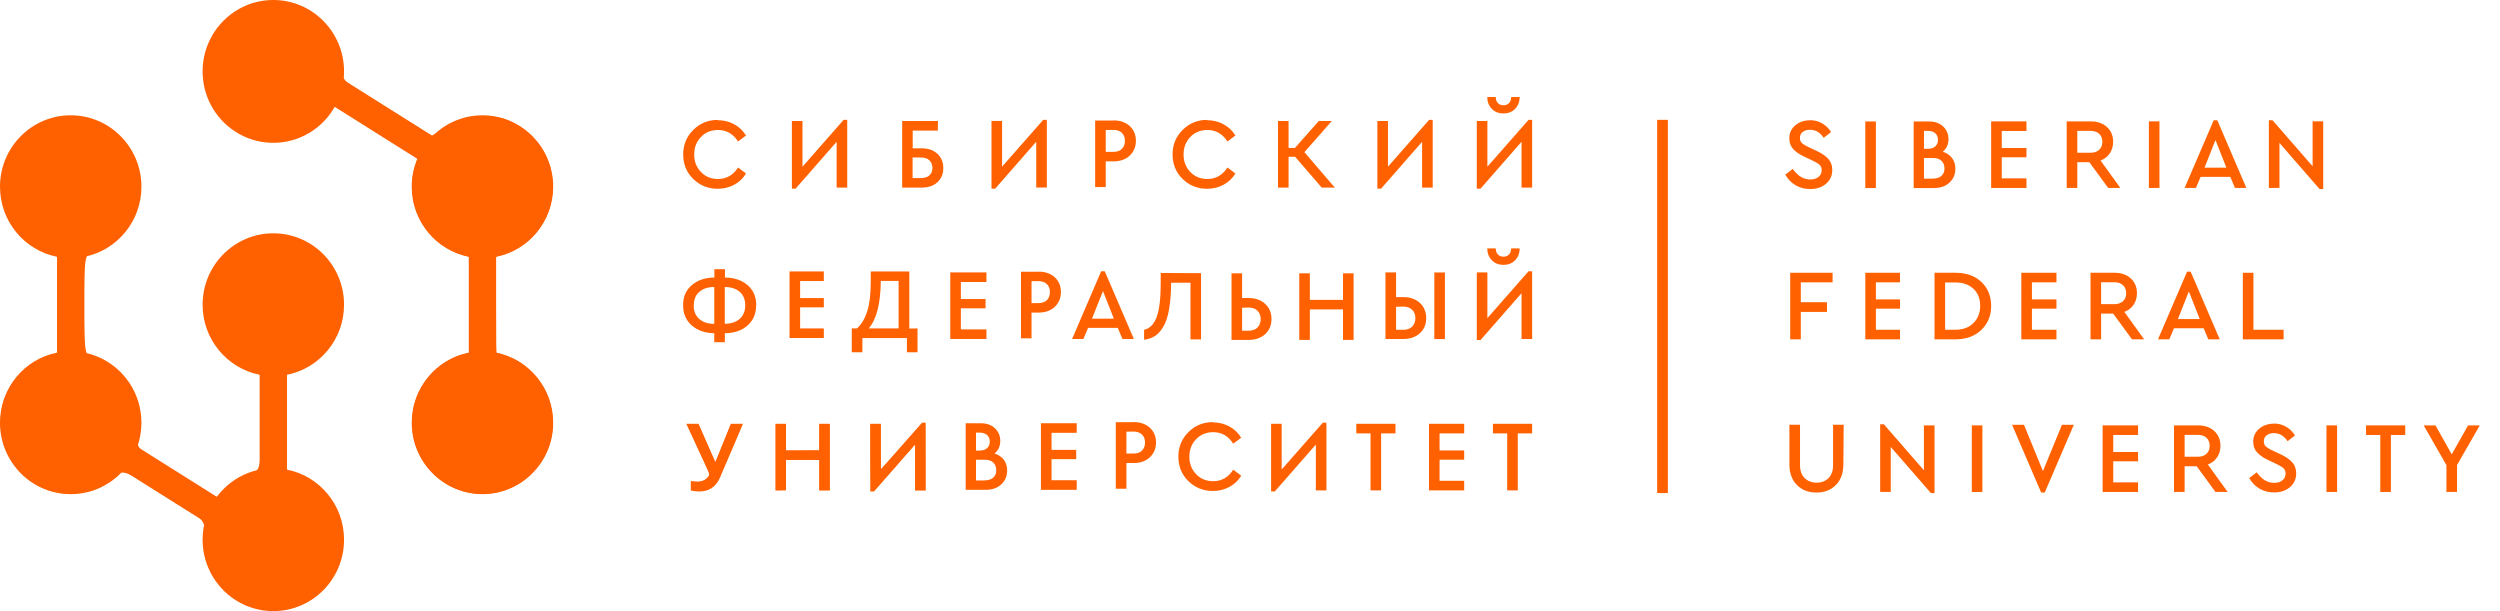 <svg width="180" height="44" viewBox="0 0 180 44" fill="none" xmlns="http://www.w3.org/2000/svg">
<path d="M35.721 25.391V18.489C38.062 18.026 39.828 15.943 39.828 13.444C39.828 10.604 37.548 8.302 34.736 8.302C33.339 8.302 32.073 8.87 31.153 9.791L24.735 5.754C24.759 5.553 24.771 5.349 24.771 5.142C24.771 2.302 22.491 0 19.679 0C16.867 0 14.588 2.302 14.588 5.142C14.588 7.981 16.867 10.283 19.679 10.283C21.571 10.283 23.222 9.241 24.1 7.694L30.047 11.436C29.789 12.053 29.645 12.731 29.645 13.444C29.645 15.943 31.411 18.026 33.752 18.489V25.391C31.411 25.854 29.645 27.937 29.645 30.436C29.645 33.276 31.925 35.578 34.736 35.578C37.548 35.578 39.828 33.276 39.828 30.436C39.828 27.937 38.062 25.854 35.721 25.391" fill="#FF6000"/>
<path d="M24.771 21.94C24.771 19.1 22.492 16.798 19.68 16.798C16.868 16.798 14.588 19.1 14.588 21.94C14.588 24.439 16.355 26.52 18.695 26.983V33.813C17.44 34.061 16.35 34.776 15.61 35.77L9.886 32.169C10.078 31.628 10.183 31.044 10.183 30.436C10.183 27.937 8.417 25.854 6.076 25.391V18.489C8.417 18.026 10.183 15.943 10.183 13.444C10.183 10.604 7.904 8.302 5.092 8.302C2.279 8.302 0 10.604 0 13.444C0 15.943 1.766 18.026 4.107 18.489V25.391C1.766 25.854 0 27.937 0 30.436C0 33.276 2.279 35.578 5.092 35.578C6.594 35.578 7.945 34.921 8.877 33.875L14.75 37.569C14.644 37.981 14.588 38.413 14.588 38.858C14.588 41.698 16.868 44 19.68 44C22.492 44 24.771 41.698 24.771 38.858C24.771 36.359 23.005 34.276 20.665 33.813V26.983C23.005 26.52 24.771 24.439 24.771 21.94Z" fill="#FF6000"/>
<path d="M130.305 8.652C130.645 8.652 130.945 8.732 131.212 8.891C131.477 9.051 131.686 9.255 131.837 9.508L131.305 9.923C131.054 9.538 130.724 9.342 130.313 9.342C130.112 9.342 129.938 9.392 129.803 9.494C129.666 9.595 129.593 9.741 129.593 9.93C129.593 10.097 129.645 10.22 129.745 10.308C129.845 10.395 130.017 10.504 130.256 10.613L130.786 10.86C131.168 11.034 131.456 11.237 131.644 11.448C131.83 11.659 131.923 11.92 131.923 12.232C131.923 12.646 131.772 12.981 131.47 13.234C131.168 13.489 130.786 13.612 130.327 13.612C129.938 13.612 129.587 13.518 129.278 13.336C128.969 13.154 128.724 12.901 128.543 12.573L129.082 12.16C129.436 12.668 129.852 12.922 130.335 12.922C130.579 12.922 130.78 12.864 130.931 12.741C131.081 12.617 131.161 12.457 131.161 12.254C131.161 12.088 131.112 11.956 131.003 11.862C130.895 11.767 130.716 11.659 130.463 11.543L129.938 11.295C129.587 11.129 129.313 10.954 129.119 10.743C128.925 10.533 128.831 10.271 128.831 9.959C128.831 9.574 128.975 9.262 129.263 9.022C129.55 8.782 129.903 8.659 130.327 8.659L130.305 8.652Z" fill="#FF6000"/>
<path d="M135.063 13.539H134.301V8.745H135.063V13.539Z" fill="#FF6000"/>
<path d="M139.168 12.857C139.435 12.857 139.645 12.792 139.787 12.661C139.931 12.53 140.002 12.348 140.002 12.123C140.002 11.899 139.931 11.716 139.787 11.579C139.645 11.441 139.442 11.375 139.175 11.375H138.526V12.865H139.175L139.168 12.857ZM138.526 9.421V10.714H138.794C139.033 10.714 139.212 10.657 139.342 10.54C139.47 10.424 139.535 10.265 139.535 10.068C139.535 9.872 139.471 9.712 139.342 9.596C139.212 9.479 139.033 9.421 138.794 9.421H138.526ZM139.888 10.925C140.168 11.019 140.391 11.172 140.549 11.382C140.707 11.593 140.786 11.847 140.786 12.145C140.786 12.552 140.644 12.886 140.363 13.147C140.082 13.409 139.707 13.539 139.247 13.539H137.785V8.746H138.875C139.298 8.746 139.645 8.862 139.902 9.102C140.161 9.342 140.29 9.647 140.29 10.024C140.29 10.395 140.154 10.693 139.888 10.917V10.925Z" fill="#FF6000"/>
<path d="M145.905 9.429H144.126V10.657H145.905V11.324H144.126V12.842H145.905V13.532H143.363V8.739H145.905V9.429Z" fill="#FF6000"/>
<path d="M149.565 10.998H150.521C150.788 10.998 150.996 10.925 151.146 10.78C151.298 10.634 151.37 10.445 151.37 10.213C151.37 9.973 151.298 9.785 151.146 9.64C150.996 9.494 150.788 9.422 150.521 9.422H149.565V10.998ZM151.788 13.532L150.435 11.68H149.565V13.532H148.803V8.739H150.535C151.019 8.739 151.407 8.877 151.7 9.146C151.995 9.414 152.146 9.77 152.146 10.206C152.146 10.518 152.067 10.794 151.909 11.034C151.751 11.274 151.528 11.448 151.24 11.557L152.665 13.532H151.788Z" fill="#FF6000"/>
<path d="M155.482 13.532H154.719V8.738H155.482V13.532Z" fill="#FF6000"/>
<path d="M159.515 10.082L158.725 12.072H160.299L159.515 10.082ZM160.58 12.733H158.444L158.106 13.532H157.293L159.386 8.659H159.646L161.738 13.532H160.917L160.58 12.733Z" fill="#FF6000"/>
<path d="M167.271 8.738V13.612H167.01L164.121 10.293V13.533H163.358V8.659H163.623L166.508 11.971V8.738H167.271Z" fill="#FF6000"/>
<path d="M131.946 20.329H129.658V21.76H131.542V22.457H129.658V24.433H128.896V19.639H131.946V20.329Z" fill="#FF6000"/>
<path d="M136.8 20.329H135.064V21.557H136.8V22.225H135.064V23.743H136.8V24.433H134.302V19.639H136.8V20.329Z" fill="#FF6000"/>
<path d="M140.048 20.337V23.743H140.766C141.32 23.743 141.759 23.583 142.083 23.264C142.406 22.944 142.573 22.53 142.573 22.029C142.573 21.514 142.415 21.099 142.089 20.794C141.766 20.489 141.327 20.337 140.774 20.337H140.048ZM140.78 19.639C141.566 19.639 142.191 19.857 142.659 20.3C143.126 20.744 143.363 21.318 143.363 22.029C143.363 22.733 143.126 23.307 142.652 23.758C142.176 24.208 141.55 24.433 140.774 24.433H139.285V19.639H140.774H140.78Z" fill="#FF6000"/>
<path d="M148.065 20.329H146.298V21.557H148.065V22.225H146.298V23.743H148.065V24.433H145.535V19.639H148.065V20.329Z" fill="#FF6000"/>
<path d="M151.28 21.898H152.236C152.503 21.898 152.71 21.826 152.861 21.68C153.013 21.535 153.085 21.346 153.085 21.113C153.085 20.874 153.012 20.685 152.861 20.54C152.71 20.395 152.503 20.322 152.236 20.322H151.28V21.898ZM153.503 24.433L152.15 22.581H151.28V24.433H150.518V19.639H152.25C152.733 19.639 153.122 19.778 153.415 20.046C153.71 20.315 153.861 20.671 153.861 21.107C153.861 21.419 153.782 21.695 153.624 21.935C153.466 22.174 153.242 22.348 152.954 22.457L154.379 24.433H153.503Z" fill="#FF6000"/>
<path d="M157.598 20.983L156.808 22.973H158.382L157.598 20.983ZM158.663 23.634H156.527L156.189 24.433H155.376L157.469 19.559H157.728L159.821 24.433H159L158.663 23.634Z" fill="#FF6000"/>
<path d="M162.247 23.743H164.419V24.433H161.484V19.639H162.247V23.743Z" fill="#FF6000"/>
<path d="M132.723 33.438C132.715 34.062 132.542 34.556 132.184 34.919C131.823 35.283 131.356 35.464 130.786 35.464C130.205 35.464 129.737 35.283 129.377 34.919C129.017 34.556 128.838 34.062 128.838 33.438V30.583H129.601V33.489C129.601 33.896 129.715 34.208 129.938 34.425C130.161 34.643 130.449 34.753 130.802 34.753C131.147 34.753 131.427 34.643 131.651 34.425C131.874 34.208 131.981 33.896 131.981 33.489V30.583H132.744L132.723 33.438Z" fill="#FF6000"/>
<path d="M139.285 30.627V35.5H139.025L136.134 32.181V35.421H135.372V30.547H135.637L138.522 33.859V30.627H139.285Z" fill="#FF6000"/>
<path d="M142.731 35.421H141.969V30.627H142.731V35.421Z" fill="#FF6000"/>
<path d="M149.315 30.587L147.222 35.46H146.962L144.87 30.587H145.726L147.093 33.92L148.459 30.587H149.315Z" fill="#FF6000"/>
<path d="M153.941 31.317H152.152V32.544H153.941V33.213H152.152V34.731H153.941V35.421H151.39V30.627H153.941V31.317Z" fill="#FF6000"/>
<path d="M157.292 32.886H158.247C158.514 32.886 158.722 32.813 158.873 32.668C159.024 32.523 159.096 32.334 159.096 32.101C159.096 31.861 159.024 31.673 158.873 31.528C158.722 31.382 158.514 31.31 158.247 31.31H157.292V32.886ZM159.514 35.421L158.161 33.569H157.292V35.421H156.529V30.627H158.261C158.745 30.627 159.133 30.765 159.427 31.034C159.721 31.302 159.873 31.659 159.873 32.094C159.873 32.406 159.794 32.682 159.635 32.922C159.477 33.162 159.254 33.336 158.966 33.445L160.391 35.421H159.514Z" fill="#FF6000"/>
<path d="M163.707 30.495C164.046 30.495 164.346 30.575 164.614 30.735C164.879 30.895 165.087 31.098 165.239 31.352L164.707 31.767C164.455 31.381 164.125 31.185 163.714 31.185C163.514 31.185 163.34 31.236 163.204 31.338C163.067 31.439 162.995 31.584 162.995 31.774C162.995 31.941 163.046 32.064 163.146 32.151C163.247 32.238 163.419 32.348 163.658 32.456L164.188 32.703C164.57 32.878 164.858 33.081 165.045 33.291C165.232 33.502 165.325 33.763 165.325 34.075C165.325 34.49 165.174 34.824 164.872 35.078C164.57 35.333 164.188 35.456 163.728 35.456C163.34 35.456 162.988 35.362 162.679 35.18C162.37 34.998 162.126 34.745 161.944 34.417L162.484 34.004C162.837 34.512 163.253 34.766 163.736 34.766C163.981 34.766 164.181 34.708 164.333 34.585C164.483 34.461 164.562 34.301 164.562 34.098C164.562 33.931 164.513 33.8 164.404 33.706C164.297 33.611 164.118 33.502 163.865 33.387L163.34 33.139C162.988 32.972 162.714 32.797 162.521 32.587C162.326 32.377 162.233 32.115 162.233 31.803C162.233 31.418 162.377 31.106 162.665 30.866C162.952 30.625 163.305 30.503 163.728 30.503L163.707 30.495Z" fill="#FF6000"/>
<path d="M168.27 35.421H167.507V30.627H168.27V35.421Z" fill="#FF6000"/>
<path d="M173.177 31.317H172.143V35.421H171.381V31.317H170.354V30.627H173.177V31.317Z" fill="#FF6000"/>
<path d="M176.906 33.481V35.421H176.143V33.489L174.504 30.627H175.353L176.525 32.712L177.703 30.627H178.545L176.906 33.481Z" fill="#FF6000"/>
<path d="M120.086 35.501H119.316V8.629H120.086V35.501Z" fill="#FF6000"/>
<path d="M51.671 8.654C52.111 8.654 52.506 8.755 52.866 8.951C53.226 9.148 53.506 9.416 53.714 9.757L53.14 10.186C52.787 9.634 52.305 9.359 51.694 9.359C51.204 9.359 50.795 9.525 50.471 9.86C50.146 10.193 49.981 10.615 49.981 11.123C49.981 11.632 50.146 12.053 50.471 12.387C50.795 12.722 51.204 12.888 51.694 12.888C52.305 12.888 52.787 12.613 53.14 12.061L53.714 12.489C53.513 12.831 53.233 13.099 52.873 13.296C52.513 13.491 52.118 13.592 51.679 13.592C50.981 13.592 50.392 13.353 49.909 12.881C49.428 12.409 49.19 11.82 49.19 11.116C49.19 10.418 49.435 9.831 49.918 9.352C50.399 8.872 50.988 8.632 51.687 8.632L51.671 8.654Z" fill="#FF6000"/>
<path d="M61 8.632V13.506H60.237V10.208L57.28 13.586H57.015V8.712H57.778V12.002L60.739 8.632H61Z" fill="#FF6000"/>
<path d="M65.706 11.334V12.822H66.3C66.567 12.822 66.774 12.758 66.918 12.627C67.062 12.496 67.134 12.315 67.134 12.089C67.134 11.865 67.062 11.683 66.918 11.544C66.774 11.407 66.574 11.341 66.307 11.341L65.706 11.334ZM67.524 9.402H65.714V10.68H66.372C66.839 10.68 67.213 10.811 67.494 11.073C67.774 11.334 67.918 11.676 67.918 12.097C67.918 12.51 67.783 12.852 67.501 13.114C67.22 13.375 66.846 13.506 66.379 13.506H64.958V8.712H67.533L67.524 9.402Z" fill="#FF6000"/>
<path d="M75.372 8.629V13.502H74.61V10.205L71.653 13.582H71.388V8.708H72.15V11.998L75.112 8.629H75.372Z" fill="#FF6000"/>
<path d="M79.613 9.359V10.935H80.16C80.427 10.935 80.634 10.863 80.778 10.717C80.922 10.571 80.994 10.383 80.994 10.143C80.994 9.904 80.922 9.714 80.778 9.569C80.634 9.425 80.427 9.352 80.16 9.352L79.613 9.359ZM80.174 8.669C80.657 8.669 81.045 8.807 81.34 9.076C81.633 9.345 81.785 9.701 81.785 10.136C81.785 10.571 81.633 10.927 81.34 11.204C81.045 11.48 80.657 11.617 80.174 11.617H79.613V13.47H78.851V8.676H80.174V8.669Z" fill="#FF6000"/>
<path d="M86.906 8.654C87.344 8.654 87.74 8.755 88.1 8.951C88.46 9.148 88.74 9.416 88.949 9.757L88.375 10.186C88.021 9.634 87.54 9.359 86.929 9.359C86.438 9.359 86.029 9.525 85.706 9.86C85.381 10.193 85.216 10.615 85.216 11.123C85.216 11.632 85.381 12.053 85.706 12.387C86.029 12.722 86.438 12.888 86.929 12.888C87.54 12.888 88.021 12.613 88.375 12.061L88.949 12.489C88.747 12.831 88.467 13.099 88.107 13.296C87.747 13.491 87.352 13.592 86.913 13.592C86.215 13.592 85.627 13.353 85.143 12.881C84.662 12.409 84.425 11.82 84.425 11.116C84.425 10.418 84.669 9.831 85.152 9.352C85.633 8.872 86.222 8.632 86.921 8.632L86.906 8.654Z" fill="#FF6000"/>
<path d="M103.155 8.632V13.506H102.392V10.208L99.435 13.586H99.17V8.712H99.933V12.002L102.895 8.632H103.155Z" fill="#FF6000"/>
<path d="M108.242 8.167C107.903 8.167 107.622 8.058 107.408 7.834C107.192 7.608 107.083 7.325 107.083 6.984H107.694C107.694 7.165 107.745 7.31 107.845 7.419C107.947 7.528 108.082 7.579 108.249 7.579C108.414 7.579 108.552 7.528 108.652 7.419C108.752 7.31 108.803 7.165 108.803 6.984H109.415C109.415 7.325 109.305 7.608 109.091 7.834C108.875 8.058 108.594 8.167 108.256 8.167H108.242ZM110.314 8.632V13.506H109.551V10.208L106.594 13.585H106.329V8.712H107.092V12.002L110.054 8.632H110.314Z" fill="#FF6000"/>
<path d="M52.176 23.31C52.629 23.31 52.989 23.194 53.255 22.962C53.52 22.729 53.657 22.409 53.657 21.995C53.657 21.574 53.529 21.246 53.261 21.014C52.996 20.782 52.636 20.666 52.183 20.666V23.317L52.176 23.31ZM49.946 22.003C49.946 22.417 50.083 22.736 50.349 22.968C50.616 23.201 50.974 23.317 51.427 23.317V20.666C50.974 20.666 50.616 20.782 50.349 21.014C50.083 21.246 49.953 21.574 49.953 21.995L49.946 22.003ZM54.441 21.973C54.441 22.591 54.233 23.077 53.815 23.44C53.398 23.803 52.859 23.985 52.19 23.992V24.639H51.427V23.992C50.766 23.985 50.227 23.796 49.809 23.433C49.393 23.07 49.184 22.583 49.184 21.973C49.184 21.363 49.393 20.884 49.809 20.528C50.227 20.172 50.766 19.99 51.434 19.983V19.38H52.197V19.983C52.866 19.99 53.406 20.172 53.822 20.528C54.24 20.884 54.449 21.363 54.449 21.973H54.441Z" fill="#FF6000"/>
<path d="M74.271 20.248V21.824H74.761C75.028 21.824 75.236 21.751 75.38 21.606C75.524 21.46 75.595 21.271 75.595 21.032C75.595 20.792 75.524 20.603 75.38 20.458C75.236 20.313 75.028 20.241 74.761 20.241L74.271 20.248ZM74.775 19.558C75.258 19.558 75.647 19.696 75.942 19.964C76.235 20.233 76.386 20.589 76.386 21.025C76.386 21.46 76.235 21.816 75.942 22.093C75.647 22.369 75.258 22.506 74.775 22.506H74.271V24.358H73.509V19.565H74.775V19.558Z" fill="#FF6000"/>
<path d="M79.414 20.956L78.623 22.946H80.198L79.414 20.956ZM80.479 23.607H78.342L78.005 24.407H77.191L79.284 19.533H79.544L81.636 24.407H80.816L80.479 23.607Z" fill="#FF6000"/>
<path d="M89.431 22.156V23.812H89.893C90.173 23.812 90.389 23.732 90.54 23.58C90.691 23.427 90.77 23.224 90.77 22.976C90.77 22.73 90.69 22.526 90.54 22.374C90.389 22.221 90.173 22.142 89.893 22.142L89.431 22.156ZM89.431 21.458H89.893C90.389 21.458 90.791 21.597 91.093 21.88C91.395 22.163 91.546 22.526 91.546 22.969C91.546 23.42 91.395 23.782 91.093 24.059C90.791 24.334 90.389 24.473 89.893 24.473H88.669V19.679H89.431V21.458Z" fill="#FF6000"/>
<path d="M104.034 24.413H103.272V19.619H104.034V24.413ZM100.517 22.089V23.746H101.032C101.311 23.746 101.527 23.666 101.679 23.513C101.829 23.361 101.908 23.157 101.908 22.91C101.908 22.663 101.829 22.46 101.679 22.308C101.527 22.155 101.311 22.075 101.032 22.075L100.517 22.089ZM100.517 21.392H101.032C101.527 21.392 101.93 21.53 102.232 21.813C102.534 22.096 102.685 22.46 102.685 22.903C102.685 23.354 102.534 23.716 102.232 23.992C101.93 24.268 101.527 24.407 101.032 24.407H99.754V19.613H100.517V21.392Z" fill="#FF6000"/>
<path d="M108.242 19.068C107.903 19.068 107.622 18.959 107.408 18.734C107.192 18.509 107.083 18.225 107.083 17.885H107.694C107.694 18.065 107.745 18.211 107.845 18.32C107.947 18.429 108.082 18.48 108.249 18.48C108.414 18.48 108.552 18.429 108.652 18.32C108.752 18.211 108.803 18.065 108.803 17.885H109.415C109.415 18.225 109.305 18.509 109.091 18.734C108.875 18.959 108.594 19.068 108.256 19.068H108.242ZM110.314 19.532V24.407H109.551V21.109L106.594 24.486H106.329V19.613H107.092V22.903L110.054 19.532H110.314Z" fill="#FF6000"/>
<path d="M53.492 30.513L51.845 34.37C51.557 35.045 51.053 35.387 50.342 35.387C50.148 35.387 49.947 35.365 49.737 35.314V34.646C50.026 34.668 50.176 34.682 50.191 34.682C50.63 34.682 50.932 34.501 51.097 34.138L49.414 30.513H50.291L51.507 33.281L52.623 30.513L53.492 30.513Z" fill="#FF6000"/>
<path d="M59.743 35.307H58.981V33.113H56.593V35.307H55.831V30.513H56.593V32.424H58.981V30.513H59.743V35.307Z" fill="#FF6000"/>
<path d="M66.647 30.433V35.307H65.884V32.009L62.928 35.387H62.662V30.513H63.425V33.803L66.387 30.433H66.647Z" fill="#FF6000"/>
<path d="M70.897 34.585C71.164 34.585 71.373 34.519 71.515 34.388C71.659 34.257 71.731 34.075 71.731 33.851C71.731 33.626 71.659 33.444 71.515 33.306C71.373 33.168 71.171 33.102 70.904 33.102H70.271V34.592H70.904L70.897 34.585ZM70.271 31.149V32.441H70.524C70.762 32.441 70.941 32.384 71.071 32.267C71.199 32.151 71.264 31.992 71.264 31.796C71.264 31.6 71.199 31.439 71.071 31.323C70.941 31.206 70.762 31.149 70.524 31.149H70.271ZM71.617 32.652C71.896 32.746 72.119 32.899 72.278 33.109C72.436 33.321 72.515 33.574 72.515 33.872C72.515 34.279 72.373 34.613 72.092 34.874C71.81 35.136 71.436 35.267 70.976 35.267H69.529V30.473H70.603C71.027 30.473 71.373 30.589 71.631 30.829C71.889 31.069 72.019 31.374 72.019 31.751C72.019 32.122 71.882 32.42 71.617 32.644V32.652Z" fill="#FF6000"/>
<path d="M81.1 31.08V32.656H81.608C81.875 32.656 82.082 32.583 82.226 32.438C82.37 32.292 82.442 32.103 82.442 31.864C82.442 31.624 82.37 31.435 82.226 31.29C82.082 31.145 81.875 31.073 81.608 31.073L81.1 31.08ZM81.622 30.39C82.105 30.39 82.493 30.528 82.788 30.797C83.082 31.065 83.233 31.421 83.233 31.857C83.233 32.292 83.082 32.648 82.788 32.925C82.493 33.201 82.105 33.338 81.622 33.338H81.1V35.19H80.337V30.397H81.622V30.39Z" fill="#FF6000"/>
<path d="M87.324 30.412C87.763 30.412 88.158 30.513 88.518 30.709C88.878 30.905 89.158 31.174 89.367 31.515L88.791 31.944C88.44 31.392 87.958 31.116 87.347 31.116C86.856 31.116 86.447 31.283 86.124 31.617C85.8 31.951 85.634 32.372 85.634 32.881C85.634 33.389 85.8 33.81 86.124 34.145C86.447 34.479 86.856 34.646 87.347 34.646C87.958 34.646 88.44 34.37 88.791 33.818L89.367 34.247C89.165 34.588 88.885 34.857 88.525 35.053C88.165 35.249 87.77 35.35 87.331 35.35C86.633 35.35 86.045 35.111 85.561 34.638C85.08 34.167 84.843 33.578 84.843 32.874C84.843 32.176 85.087 31.588 85.569 31.109C86.051 30.629 86.641 30.39 87.34 30.39L87.324 30.412Z" fill="#FF6000"/>
<path d="M95.503 30.433V35.307H94.741V32.009L91.784 35.387H91.519V30.513H92.281V33.803L95.243 30.433H95.503Z" fill="#FF6000"/>
<path d="M100.474 31.203H99.44V35.307H98.678V31.203H97.653V30.513H100.474V31.203Z" fill="#FF6000"/>
<path d="M110.314 31.203H109.28V35.307H108.518V31.203H107.491V30.513H110.314V31.203Z" fill="#FF6000"/>
<path d="M59.315 23.647H57.609V22.13H59.315V21.462H57.609V20.234H59.315V19.544H56.847V24.337H59.315V23.647Z" fill="#FF6000"/>
<path d="M71.022 23.716H69.182V22.198H70.959V21.53H69.182V20.303H71.022V19.613H68.42V24.406H71.022V23.716Z" fill="#FF6000"/>
<path d="M77.524 34.577H75.711V33.059H77.487V32.391H75.711V31.163H77.524V30.473H74.948V35.267H77.524V34.577Z" fill="#FF6000"/>
<path d="M105.421 34.617H103.649V33.099H105.421V32.431H103.649V31.203H105.421V30.513H102.887V35.307H105.421V34.617Z" fill="#FF6000"/>
<path d="M96.105 13.506H95.163L92.962 10.956L94.954 8.712H95.889L93.917 10.956L96.105 13.506ZM92.015 8.712H92.777V13.506H92.015V8.712Z" fill="#FF6000"/>
<path d="M93.365 11.288H92.274V10.652H93.365V11.288Z" fill="#FF6000"/>
<path d="M97.459 24.473H96.697V22.279H94.309V24.473H93.547V19.679H94.309V21.59H96.697V19.679H97.459V24.473Z" fill="#FF6000"/>
<path d="M62.545 23.647H64.7V20.227H63.417C63.403 21.85 63.115 22.992 62.545 23.647ZM66.061 23.647V25.364H65.298V24.339H62.091V25.364H61.327V23.647H61.695C62.019 23.364 62.264 22.956 62.437 22.425C62.61 21.894 62.696 21.159 62.696 20.227V19.544H65.471V23.655L66.061 23.647Z" fill="#FF6000"/>
<path d="M86.475 19.669V24.439H85.715V20.356H84.324C84.316 21.102 84.266 21.739 84.173 22.267C84.081 22.796 83.944 23.208 83.765 23.513C83.586 23.817 83.385 24.041 83.163 24.186C82.94 24.33 82.675 24.425 82.374 24.461V23.744C82.783 23.657 83.084 23.353 83.277 22.832C83.471 22.311 83.571 21.514 83.571 20.436V19.654L86.475 19.669Z" fill="#FF6000"/>
<path d="M18.347 43.657C16.343 43.044 14.779 40.858 14.779 38.669C14.779 37.404 14.707 37.327 11.856 35.559C9.508 34.104 8.83 33.823 8.412 34.133C6.098 35.85 3.572 35.808 1.804 34.023C-0.753 31.441 -0.005 27.18 3.245 25.809L4.365 25.337V21.974V18.611L2.954 17.823C-0.936 15.648 -0.546 10.227 3.608 8.744C7.186 7.466 10.888 11.092 9.789 14.797C9.385 16.159 7.426 18.221 6.537 18.221C6.134 18.221 6.044 18.902 6.044 21.953C6.044 25.005 6.134 25.685 6.537 25.685C7.367 25.685 9.341 27.687 9.753 28.947C9.967 29.603 10.053 30.626 9.945 31.22C9.752 32.27 9.826 32.35 12.615 34.086L15.482 35.873L16.559 35.069C17.15 34.628 17.899 34.172 18.223 34.057C18.732 33.876 18.808 33.385 18.795 30.36L18.779 26.872L17.405 26.191C13.876 24.441 13.926 19.485 17.491 17.608C19.228 16.695 21.007 16.804 22.559 17.921C25.51 20.042 25.081 24.928 21.823 26.31L20.497 26.872L20.494 30.322L20.49 33.771L21.745 34.393C24.237 35.626 25.204 38.548 23.982 41.149C23.07 43.089 20.389 44.282 18.347 43.657H18.347Z" fill="#FF6000"/>
<path d="M32.675 34.873C28.977 33.135 28.926 27.633 32.594 26.078L33.921 25.515L33.924 21.936L33.928 18.358L32.739 17.924C32.007 17.656 31.218 16.981 30.682 16.163C29.95 15.046 29.836 14.554 29.96 13.041L30.108 11.246L27.13 9.428L24.152 7.61L23.245 8.464C21.944 9.688 21.051 10.079 19.554 10.079C16.014 10.079 13.606 5.75 15.449 2.698C17.839 -1.261 23.926 -0.112 24.428 4.393C24.591 5.85 24.645 5.905 27.778 7.853L30.962 9.832L32.398 9.107C34.219 8.188 35.104 8.196 36.939 9.146C40.493 10.987 40.535 15.963 37.013 17.71L35.639 18.391L35.623 21.97L35.608 25.549L36.773 25.974C40.158 27.21 40.571 32.561 37.433 34.519C35.79 35.545 34.334 35.653 32.675 34.873L32.675 34.873Z" fill="#FF6000"/>
<path d="M4.188 35.469C1.787 35.009 0.047 32.914 0.047 30.482C0.047 30.139 0.089 29.649 0.141 29.395C0.402 28.111 1.207 26.915 2.31 26.171C2.748 25.876 3.509 25.528 3.654 25.556C3.706 25.566 3.59 25.639 3.397 25.717C1.87 26.336 0.814 27.532 0.398 29.113C0.221 29.785 0.221 30.898 0.397 31.572C0.83 33.224 2.025 34.603 3.495 35.145C4.938 35.677 6.552 35.4 8.14 34.349C8.394 34.181 8.614 34.056 8.628 34.07C8.686 34.129 7.769 34.796 7.322 35.02C6.398 35.482 5.174 35.658 4.188 35.469Z" fill="#FF6000"/>
<path d="M4.35 21.976C4.35 20.129 4.357 19.365 4.367 20.278C4.376 21.191 4.376 22.702 4.367 23.636C4.357 24.57 4.35 23.823 4.35 21.976H4.35Z" fill="#FF6000"/>
<path d="M4.144 21.948C4.144 18.936 4.154 18.536 4.233 18.566C4.31 18.596 4.322 19.032 4.322 21.983C4.322 24.949 4.311 25.365 4.233 25.365C4.154 25.365 4.144 24.945 4.144 21.948Z" fill="#FF6000"/>
<path d="M34.012 35.51C32.363 35.248 30.934 34.205 30.217 32.739C29.815 31.917 29.688 31.367 29.686 30.444C29.686 29.751 29.733 29.431 29.922 28.839C30.439 27.227 31.813 25.912 33.418 25.493L33.78 25.398V21.941V18.483L33.477 18.404C31.839 17.978 30.47 16.7 29.938 15.098C29.732 14.478 29.691 14.205 29.691 13.439C29.69 12.801 29.703 12.667 29.8 12.273C29.861 12.028 29.94 11.761 29.975 11.679L30.039 11.531L30.04 11.7C30.041 11.794 30.013 12.195 29.979 12.591C29.89 13.636 29.897 14.387 29.999 14.79C30.213 15.636 31.028 16.819 31.799 17.403C32.199 17.706 32.483 17.849 33.228 18.12L33.885 18.36V21.934V25.509L33.066 25.86C32.193 26.235 31.938 26.374 31.526 26.7C30.816 27.262 30.277 28.115 30.018 29.087C29.867 29.654 29.828 30.668 29.936 31.25C30.276 33.098 31.432 34.463 33.201 35.104C33.829 35.332 34.25 35.398 34.912 35.373C35.736 35.342 36.363 35.153 37.16 34.698C38.239 34.082 38.92 33.26 39.298 32.119C39.906 30.284 39.485 28.182 38.259 26.929C37.733 26.392 37.306 26.143 36.247 25.76L35.628 25.535V23.427C35.628 22.268 35.64 20.661 35.655 19.856L35.683 18.393L36.548 17.958C37.469 17.494 37.785 17.291 38.211 16.889C39.144 16.007 39.634 14.832 39.632 13.482C39.631 12.49 39.36 11.6 38.806 10.768C38.544 10.374 37.918 9.75 37.498 9.466C36.865 9.038 35.924 8.617 35.292 8.48L35.019 8.421L35.378 8.417C36.511 8.407 37.955 9.243 38.816 10.409C40.307 12.427 40.09 15.278 38.308 17.07C37.699 17.683 36.937 18.134 36.115 18.367L35.712 18.481V21.95C35.712 24.993 35.719 25.419 35.774 25.419C35.913 25.419 36.678 25.695 37.013 25.866C39.297 27.029 40.372 29.739 39.51 32.162C39.26 32.864 38.919 33.413 38.388 33.969C37.674 34.717 36.94 35.148 35.925 35.413C35.606 35.497 35.391 35.522 34.893 35.534C34.546 35.543 34.15 35.532 34.012 35.51L34.012 35.51Z" fill="#FF6000"/>
<path d="M49.835 35.295C49.809 35.263 49.78 35.106 49.771 34.948L49.753 34.66L50.033 34.688C50.4 34.724 50.718 34.634 50.897 34.443C51.155 34.168 51.192 34.298 50.301 32.373C49.853 31.405 49.486 30.599 49.485 30.58C49.485 30.562 49.667 30.552 49.89 30.559L50.295 30.571L50.88 31.907C51.202 32.642 51.477 33.256 51.493 33.272C51.508 33.289 51.768 32.688 52.07 31.937L52.619 30.571L53.026 30.559C53.249 30.552 53.432 30.56 53.432 30.575C53.432 30.634 51.986 33.98 51.791 34.373C51.566 34.825 51.377 35.041 51.063 35.202C50.89 35.291 50.778 35.312 50.369 35.331C49.984 35.349 49.873 35.341 49.835 35.295L49.835 35.295Z" fill="#FF6000"/>
<path d="M55.868 32.925V30.55H56.225H56.582V31.505V32.46L57.789 32.448L58.997 32.437L59.008 31.494L59.019 30.55H59.375H59.731V32.925V35.3H59.375H59.018V34.197V33.094H57.803H56.587L56.574 34.156C56.563 35.044 56.551 35.225 56.498 35.258C56.463 35.28 56.307 35.299 56.152 35.299L55.868 35.3V32.925Z" fill="#FF6000"/>
<path d="M62.725 35.331C62.707 35.302 62.686 34.215 62.68 32.914L62.668 30.55H63.026H63.385V32.159C63.385 33.044 63.399 33.777 63.416 33.788C63.434 33.799 64.052 33.12 64.791 32.28C66.169 30.714 66.409 30.465 66.542 30.465C66.615 30.465 66.618 30.573 66.618 32.883V35.3H66.261H65.904L65.903 33.635L65.902 31.971L65.745 32.142C65.659 32.236 65.008 32.974 64.298 33.784C63.053 35.202 62.801 35.45 62.725 35.331H62.725Z" fill="#FF6000"/>
</svg>
